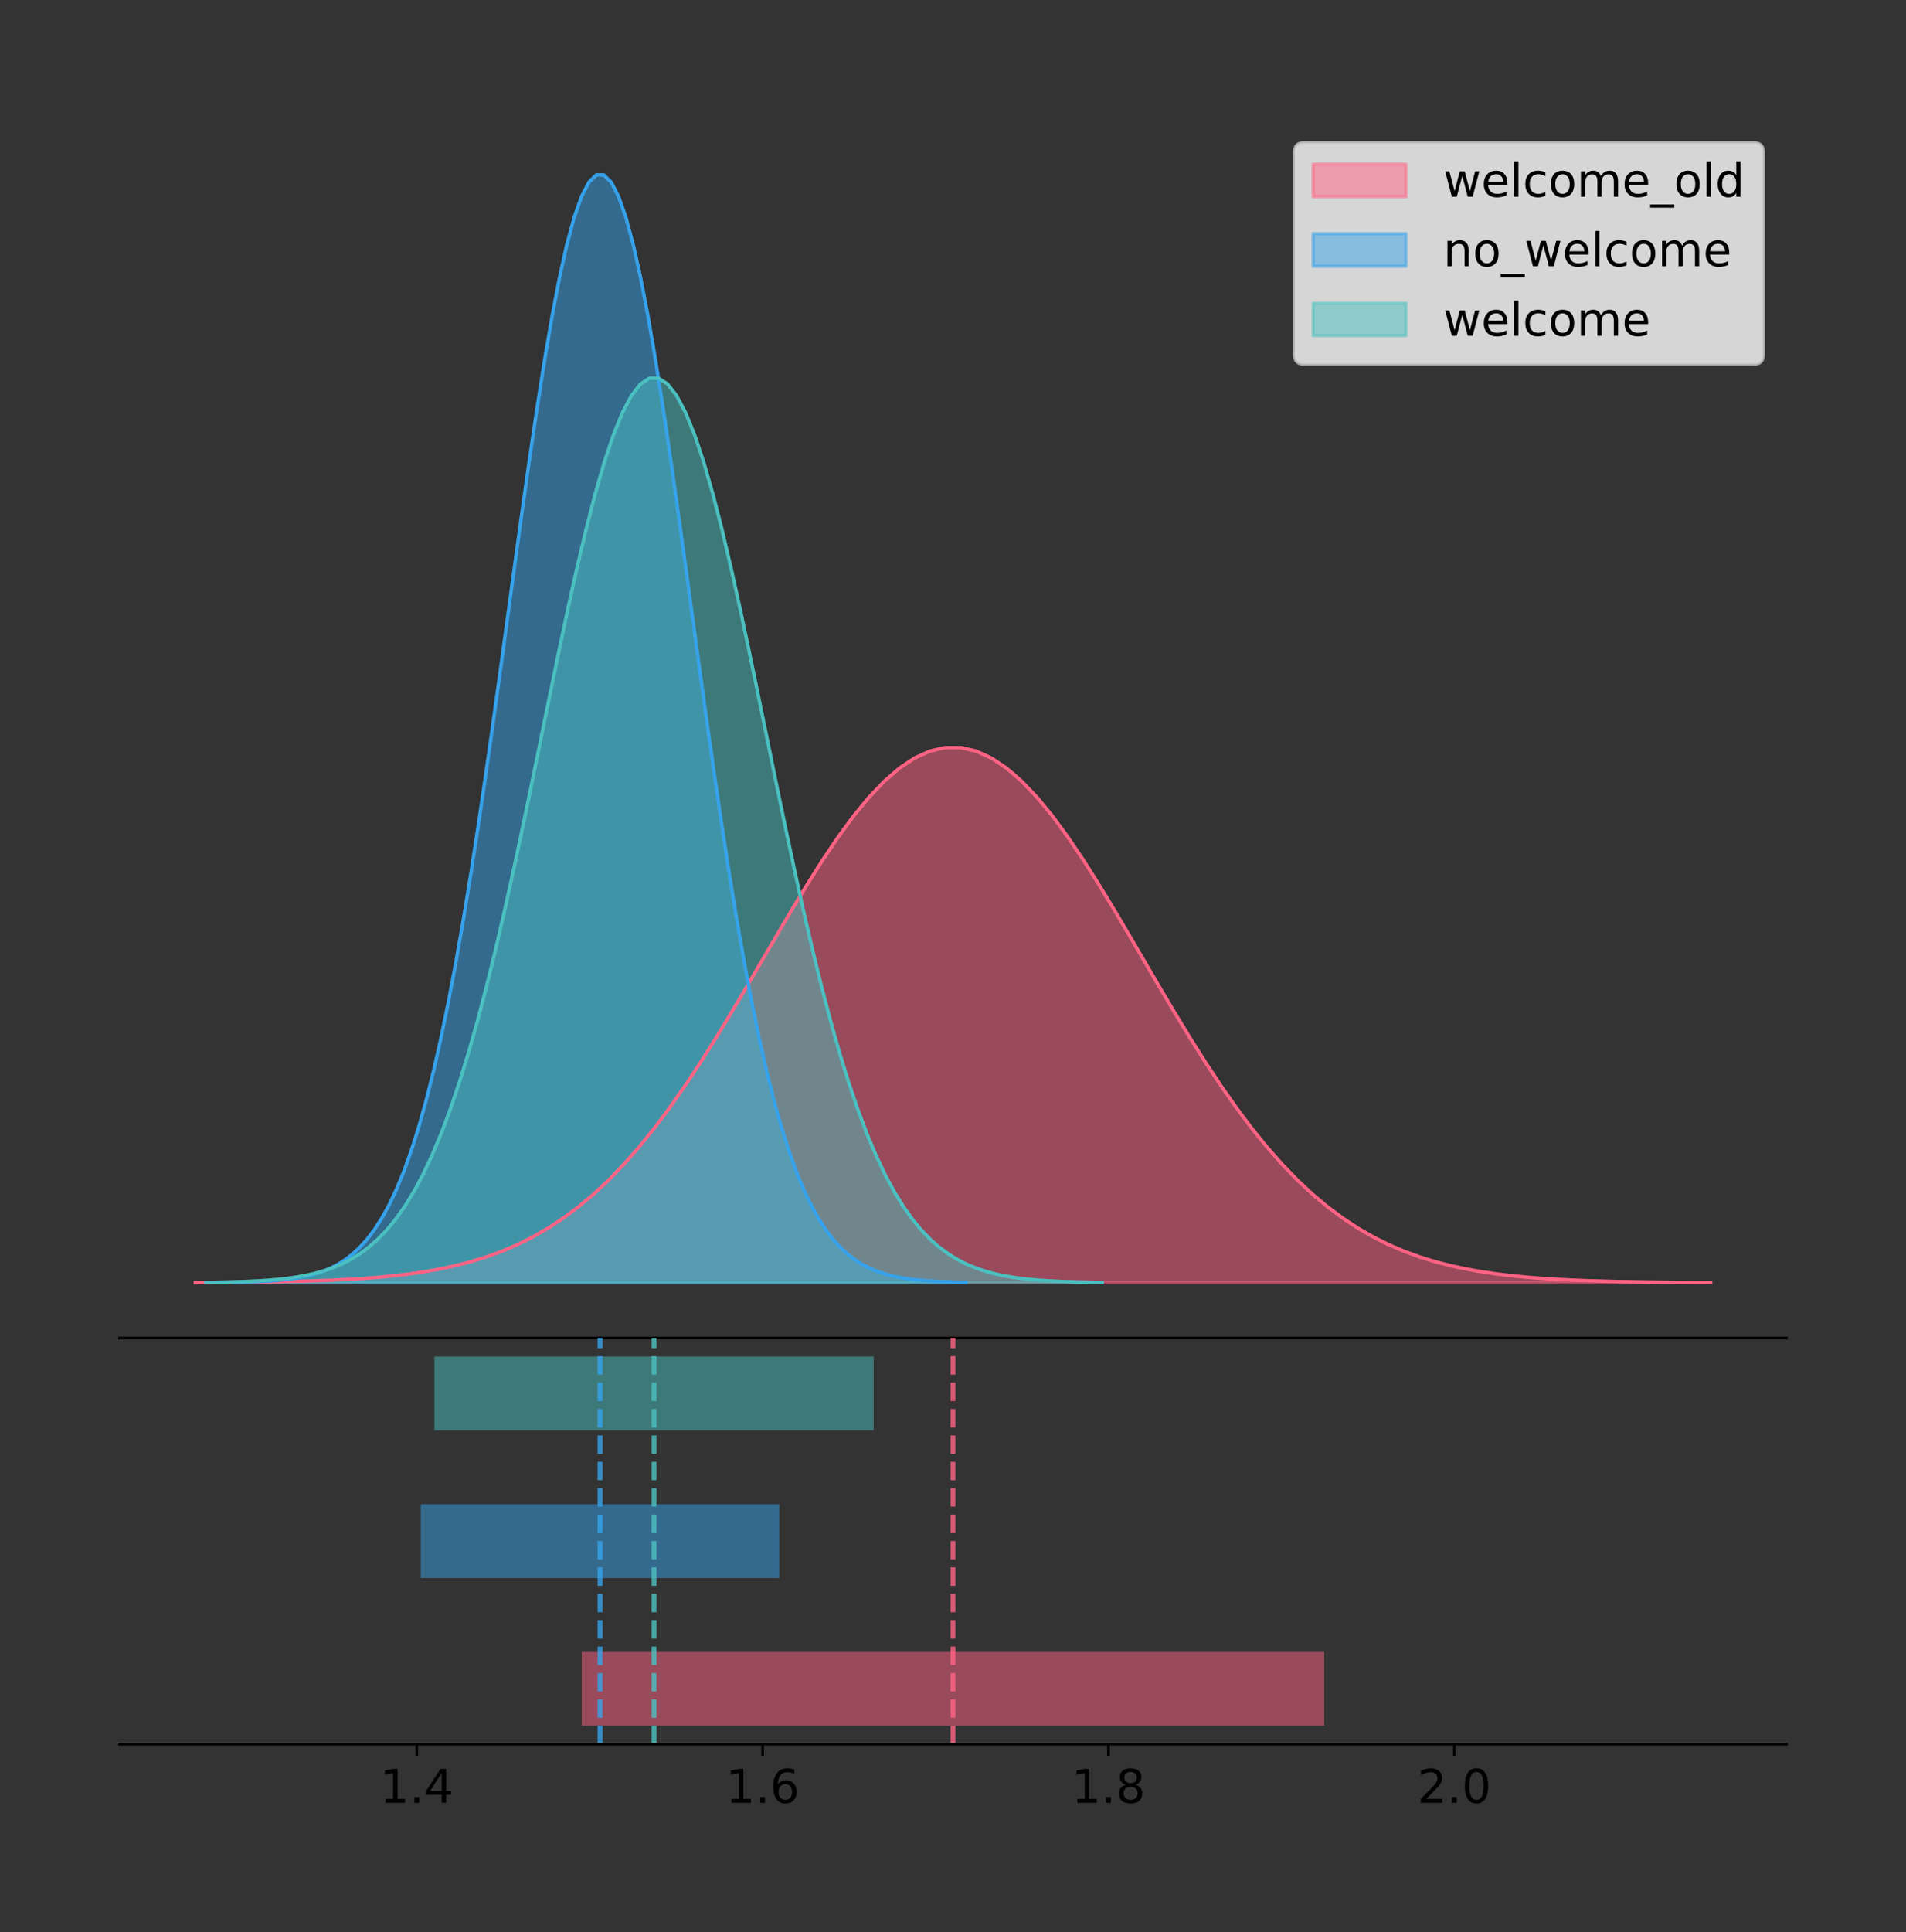 <?xml version="1.0" encoding="utf-8" standalone="no"?>
<!DOCTYPE svg PUBLIC "-//W3C//DTD SVG 1.1//EN"
  "http://www.w3.org/Graphics/SVG/1.1/DTD/svg11.dtd">
<!-- Created with matplotlib (https://matplotlib.org/) -->
<svg height="581.789pt" version="1.1" viewBox="0 0 574.2 581.789" width="574.2pt" xmlns="http://www.w3.org/2000/svg" xmlns:xlink="http://www.w3.org/1999/xlink">
 <rect x="0" y="0" width="574.2" height="581.789" fill="#333333" stroke="none"/>
 <defs>
  <style type="text/css">
*{stroke-linecap:butt;stroke-linejoin:round;}
  </style>
 </defs>
 <g id="figure_1">
  <g id="patch_1">
   <path d="M 0 581.789 
L 574.2 581.789 
L 574.2 0 
L 0 0 
z
" style="fill:none;"/>
  </g>
  <g id="axes_1">
   <g id="patch_2">
    <path d="M 36 402.93 
L 538.2 402.93 
L 538.2 36 
L 36 36 
z
" style="fill:none;"/>
   </g>
   <g id="PolyCollection_1">
    <defs>
     <path d="M 58.827 -195.538 
L 58.827 -195.592 
L 63.439 -195.613 
L 68.05 -195.64 
L 72.662 -195.677 
L 77.274 -195.725 
L 81.885 -195.789 
L 86.497 -195.873 
L 91.108 -195.981 
L 95.72 -196.121 
L 100.331 -196.3 
L 104.943 -196.527 
L 109.555 -196.814 
L 114.166 -197.173 
L 118.778 -197.62 
L 123.389 -198.172 
L 128.001 -198.848 
L 132.612 -199.671 
L 137.224 -200.664 
L 141.836 -201.856 
L 146.447 -203.273 
L 151.059 -204.947 
L 155.67 -206.909 
L 160.282 -209.19 
L 164.893 -211.822 
L 169.505 -214.836 
L 174.117 -218.258 
L 178.728 -222.113 
L 183.34 -226.419 
L 187.951 -231.19 
L 192.563 -236.43 
L 197.174 -242.135 
L 201.786 -248.29 
L 206.398 -254.869 
L 211.009 -261.835 
L 215.621 -269.136 
L 220.232 -276.71 
L 224.844 -284.481 
L 229.455 -292.361 
L 234.067 -300.253 
L 238.679 -308.051 
L 243.29 -315.643 
L 247.902 -322.913 
L 252.513 -329.744 
L 257.125 -336.021 
L 261.736 -341.635 
L 266.348 -346.483 
L 270.96 -350.478 
L 275.571 -353.543 
L 280.183 -355.62 
L 284.794 -356.669 
L 289.406 -356.669 
L 294.017 -355.62 
L 298.629 -353.543 
L 303.24 -350.478 
L 307.852 -346.483 
L 312.464 -341.635 
L 317.075 -336.021 
L 321.687 -329.744 
L 326.298 -322.913 
L 330.91 -315.643 
L 335.521 -308.051 
L 340.133 -300.253 
L 344.745 -292.361 
L 349.356 -284.481 
L 353.968 -276.71 
L 358.579 -269.136 
L 363.191 -261.835 
L 367.802 -254.869 
L 372.414 -248.29 
L 377.026 -242.135 
L 381.637 -236.43 
L 386.249 -231.19 
L 390.86 -226.419 
L 395.472 -222.113 
L 400.083 -218.258 
L 404.695 -214.836 
L 409.307 -211.822 
L 413.918 -209.19 
L 418.53 -206.909 
L 423.141 -204.947 
L 427.753 -203.273 
L 432.364 -201.856 
L 436.976 -200.664 
L 441.588 -199.671 
L 446.199 -198.848 
L 450.811 -198.172 
L 455.422 -197.62 
L 460.034 -197.173 
L 464.645 -196.814 
L 469.257 -196.527 
L 473.869 -196.3 
L 478.48 -196.121 
L 483.092 -195.981 
L 487.703 -195.873 
L 492.315 -195.789 
L 496.926 -195.725 
L 501.538 -195.677 
L 506.15 -195.64 
L 510.761 -195.613 
L 515.373 -195.592 
L 515.373 -195.538 
L 515.373 -195.538 
L 510.761 -195.538 
L 506.15 -195.538 
L 501.538 -195.538 
L 496.926 -195.538 
L 492.315 -195.538 
L 487.703 -195.538 
L 483.092 -195.538 
L 478.48 -195.538 
L 473.869 -195.538 
L 469.257 -195.538 
L 464.645 -195.538 
L 460.034 -195.538 
L 455.422 -195.538 
L 450.811 -195.538 
L 446.199 -195.538 
L 441.588 -195.538 
L 436.976 -195.538 
L 432.364 -195.538 
L 427.753 -195.538 
L 423.141 -195.538 
L 418.53 -195.538 
L 413.918 -195.538 
L 409.307 -195.538 
L 404.695 -195.538 
L 400.083 -195.538 
L 395.472 -195.538 
L 390.86 -195.538 
L 386.249 -195.538 
L 381.637 -195.538 
L 377.026 -195.538 
L 372.414 -195.538 
L 367.802 -195.538 
L 363.191 -195.538 
L 358.579 -195.538 
L 353.968 -195.538 
L 349.356 -195.538 
L 344.745 -195.538 
L 340.133 -195.538 
L 335.521 -195.538 
L 330.91 -195.538 
L 326.298 -195.538 
L 321.687 -195.538 
L 317.075 -195.538 
L 312.464 -195.538 
L 307.852 -195.538 
L 303.24 -195.538 
L 298.629 -195.538 
L 294.017 -195.538 
L 289.406 -195.538 
L 284.794 -195.538 
L 280.183 -195.538 
L 275.571 -195.538 
L 270.96 -195.538 
L 266.348 -195.538 
L 261.736 -195.538 
L 257.125 -195.538 
L 252.513 -195.538 
L 247.902 -195.538 
L 243.29 -195.538 
L 238.679 -195.538 
L 234.067 -195.538 
L 229.455 -195.538 
L 224.844 -195.538 
L 220.232 -195.538 
L 215.621 -195.538 
L 211.009 -195.538 
L 206.398 -195.538 
L 201.786 -195.538 
L 197.174 -195.538 
L 192.563 -195.538 
L 187.951 -195.538 
L 183.34 -195.538 
L 178.728 -195.538 
L 174.117 -195.538 
L 169.505 -195.538 
L 164.893 -195.538 
L 160.282 -195.538 
L 155.67 -195.538 
L 151.059 -195.538 
L 146.447 -195.538 
L 141.836 -195.538 
L 137.224 -195.538 
L 132.612 -195.538 
L 128.001 -195.538 
L 123.389 -195.538 
L 118.778 -195.538 
L 114.166 -195.538 
L 109.555 -195.538 
L 104.943 -195.538 
L 100.331 -195.538 
L 95.72 -195.538 
L 91.108 -195.538 
L 86.497 -195.538 
L 81.885 -195.538 
L 77.274 -195.538 
L 72.662 -195.538 
L 68.05 -195.538 
L 63.439 -195.538 
L 58.827 -195.538 
z
" id="m2472213f62" style="stroke:#ff6384;stroke-opacity:0.5;"/>
    </defs>
    <g clip-path="url(#p032015dca2)">
     <use style="fill:#ff6384;fill-opacity:0.5;stroke:#ff6384;stroke-opacity:0.5;" x="0" xlink:href="#m2472213f62" y="581.789"/>
    </g>
   </g>
   <g id="PolyCollection_2">
    <defs>
     <path d="M 70.506 -195.538 
L 70.506 -195.65 
L 72.734 -195.692 
L 74.961 -195.749 
L 77.189 -195.825 
L 79.416 -195.925 
L 81.644 -196.058 
L 83.872 -196.23 
L 86.099 -196.455 
L 88.327 -196.744 
L 90.554 -197.115 
L 92.782 -197.585 
L 95.01 -198.179 
L 97.237 -198.923 
L 99.465 -199.848 
L 101.692 -200.99 
L 103.92 -202.39 
L 106.148 -204.093 
L 108.375 -206.151 
L 110.603 -208.617 
L 112.83 -211.552 
L 115.058 -215.017 
L 117.286 -219.078 
L 119.513 -223.801 
L 121.741 -229.25 
L 123.968 -235.488 
L 126.196 -242.572 
L 128.424 -250.552 
L 130.651 -259.468 
L 132.879 -269.344 
L 135.106 -280.192 
L 137.334 -292.002 
L 139.562 -304.744 
L 141.789 -318.365 
L 144.017 -332.786 
L 146.244 -347.901 
L 148.472 -363.58 
L 150.7 -379.667 
L 152.927 -395.98 
L 155.155 -412.318 
L 157.382 -428.462 
L 159.61 -444.18 
L 161.838 -459.23 
L 164.065 -473.372 
L 166.293 -486.366 
L 168.52 -497.987 
L 170.748 -508.025 
L 172.976 -516.294 
L 175.203 -522.64 
L 177.431 -526.94 
L 179.659 -529.111 
L 181.886 -529.111 
L 184.114 -526.94 
L 186.341 -522.64 
L 188.569 -516.294 
L 190.797 -508.025 
L 193.024 -497.987 
L 195.252 -486.366 
L 197.479 -473.372 
L 199.707 -459.23 
L 201.935 -444.18 
L 204.162 -428.462 
L 206.39 -412.318 
L 208.617 -395.98 
L 210.845 -379.667 
L 213.073 -363.58 
L 215.3 -347.901 
L 217.528 -332.786 
L 219.755 -318.365 
L 221.983 -304.744 
L 224.211 -292.002 
L 226.438 -280.192 
L 228.666 -269.344 
L 230.893 -259.468 
L 233.121 -250.552 
L 235.349 -242.572 
L 237.576 -235.488 
L 239.804 -229.25 
L 242.031 -223.801 
L 244.259 -219.078 
L 246.487 -215.017 
L 248.714 -211.552 
L 250.942 -208.617 
L 253.169 -206.151 
L 255.397 -204.093 
L 257.625 -202.39 
L 259.852 -200.99 
L 262.08 -199.848 
L 264.307 -198.923 
L 266.535 -198.179 
L 268.763 -197.585 
L 270.99 -197.115 
L 273.218 -196.744 
L 275.445 -196.455 
L 277.673 -196.23 
L 279.901 -196.058 
L 282.128 -195.925 
L 284.356 -195.825 
L 286.583 -195.749 
L 288.811 -195.692 
L 291.039 -195.65 
L 291.039 -195.538 
L 291.039 -195.538 
L 288.811 -195.538 
L 286.583 -195.538 
L 284.356 -195.538 
L 282.128 -195.538 
L 279.901 -195.538 
L 277.673 -195.538 
L 275.445 -195.538 
L 273.218 -195.538 
L 270.99 -195.538 
L 268.763 -195.538 
L 266.535 -195.538 
L 264.307 -195.538 
L 262.08 -195.538 
L 259.852 -195.538 
L 257.625 -195.538 
L 255.397 -195.538 
L 253.169 -195.538 
L 250.942 -195.538 
L 248.714 -195.538 
L 246.487 -195.538 
L 244.259 -195.538 
L 242.031 -195.538 
L 239.804 -195.538 
L 237.576 -195.538 
L 235.349 -195.538 
L 233.121 -195.538 
L 230.893 -195.538 
L 228.666 -195.538 
L 226.438 -195.538 
L 224.211 -195.538 
L 221.983 -195.538 
L 219.755 -195.538 
L 217.528 -195.538 
L 215.3 -195.538 
L 213.073 -195.538 
L 210.845 -195.538 
L 208.617 -195.538 
L 206.39 -195.538 
L 204.162 -195.538 
L 201.935 -195.538 
L 199.707 -195.538 
L 197.479 -195.538 
L 195.252 -195.538 
L 193.024 -195.538 
L 190.797 -195.538 
L 188.569 -195.538 
L 186.341 -195.538 
L 184.114 -195.538 
L 181.886 -195.538 
L 179.659 -195.538 
L 177.431 -195.538 
L 175.203 -195.538 
L 172.976 -195.538 
L 170.748 -195.538 
L 168.52 -195.538 
L 166.293 -195.538 
L 164.065 -195.538 
L 161.838 -195.538 
L 159.61 -195.538 
L 157.382 -195.538 
L 155.155 -195.538 
L 152.927 -195.538 
L 150.7 -195.538 
L 148.472 -195.538 
L 146.244 -195.538 
L 144.017 -195.538 
L 141.789 -195.538 
L 139.562 -195.538 
L 137.334 -195.538 
L 135.106 -195.538 
L 132.879 -195.538 
L 130.651 -195.538 
L 128.424 -195.538 
L 126.196 -195.538 
L 123.968 -195.538 
L 121.741 -195.538 
L 119.513 -195.538 
L 117.286 -195.538 
L 115.058 -195.538 
L 112.83 -195.538 
L 110.603 -195.538 
L 108.375 -195.538 
L 106.148 -195.538 
L 103.92 -195.538 
L 101.692 -195.538 
L 99.465 -195.538 
L 97.237 -195.538 
L 95.01 -195.538 
L 92.782 -195.538 
L 90.554 -195.538 
L 88.327 -195.538 
L 86.099 -195.538 
L 83.872 -195.538 
L 81.644 -195.538 
L 79.416 -195.538 
L 77.189 -195.538 
L 74.961 -195.538 
L 72.734 -195.538 
L 70.506 -195.538 
z
" id="m944459c112" style="stroke:#36a2eb;stroke-opacity:0.5;"/>
    </defs>
    <g clip-path="url(#p032015dca2)">
     <use style="fill:#36a2eb;fill-opacity:0.5;stroke:#36a2eb;stroke-opacity:0.5;" x="0" xlink:href="#m944459c112" y="581.789"/>
    </g>
   </g>
   <g id="PolyCollection_3">
    <defs>
     <path d="M 61.978 -195.538 
L 61.978 -195.629 
L 64.706 -195.664 
L 67.435 -195.71 
L 70.163 -195.772 
L 72.891 -195.854 
L 75.619 -195.962 
L 78.348 -196.103 
L 81.076 -196.287 
L 83.804 -196.523 
L 86.532 -196.825 
L 89.261 -197.21 
L 91.989 -197.694 
L 94.717 -198.302 
L 97.445 -199.057 
L 100.174 -199.99 
L 102.902 -201.133 
L 105.63 -202.523 
L 108.358 -204.203 
L 111.087 -206.217 
L 113.815 -208.613 
L 116.543 -211.443 
L 119.271 -214.758 
L 122 -218.614 
L 124.728 -223.064 
L 127.456 -228.157 
L 130.184 -233.941 
L 132.913 -240.457 
L 135.641 -247.736 
L 138.369 -255.801 
L 141.097 -264.658 
L 143.826 -274.301 
L 146.554 -284.705 
L 149.282 -295.826 
L 152.01 -307.6 
L 154.738 -319.942 
L 157.467 -332.744 
L 160.195 -345.879 
L 162.923 -359.198 
L 165.651 -372.538 
L 168.38 -385.72 
L 171.108 -398.553 
L 173.836 -410.842 
L 176.564 -422.388 
L 179.293 -432.998 
L 182.021 -442.486 
L 184.749 -450.682 
L 187.477 -457.434 
L 190.206 -462.615 
L 192.934 -466.126 
L 195.662 -467.899 
L 198.39 -467.899 
L 201.119 -466.126 
L 203.847 -462.615 
L 206.575 -457.434 
L 209.303 -450.682 
L 212.032 -442.486 
L 214.76 -432.998 
L 217.488 -422.388 
L 220.216 -410.842 
L 222.945 -398.553 
L 225.673 -385.72 
L 228.401 -372.538 
L 231.129 -359.198 
L 233.857 -345.879 
L 236.586 -332.744 
L 239.314 -319.942 
L 242.042 -307.6 
L 244.77 -295.826 
L 247.499 -284.705 
L 250.227 -274.301 
L 252.955 -264.658 
L 255.683 -255.801 
L 258.412 -247.736 
L 261.14 -240.457 
L 263.868 -233.941 
L 266.596 -228.157 
L 269.325 -223.064 
L 272.053 -218.614 
L 274.781 -214.758 
L 277.509 -211.443 
L 280.238 -208.613 
L 282.966 -206.217 
L 285.694 -204.203 
L 288.422 -202.523 
L 291.151 -201.133 
L 293.879 -199.99 
L 296.607 -199.057 
L 299.335 -198.302 
L 302.064 -197.694 
L 304.792 -197.21 
L 307.52 -196.825 
L 310.248 -196.523 
L 312.976 -196.287 
L 315.705 -196.103 
L 318.433 -195.962 
L 321.161 -195.854 
L 323.889 -195.772 
L 326.618 -195.71 
L 329.346 -195.664 
L 332.074 -195.629 
L 332.074 -195.538 
L 332.074 -195.538 
L 329.346 -195.538 
L 326.618 -195.538 
L 323.889 -195.538 
L 321.161 -195.538 
L 318.433 -195.538 
L 315.705 -195.538 
L 312.976 -195.538 
L 310.248 -195.538 
L 307.52 -195.538 
L 304.792 -195.538 
L 302.064 -195.538 
L 299.335 -195.538 
L 296.607 -195.538 
L 293.879 -195.538 
L 291.151 -195.538 
L 288.422 -195.538 
L 285.694 -195.538 
L 282.966 -195.538 
L 280.238 -195.538 
L 277.509 -195.538 
L 274.781 -195.538 
L 272.053 -195.538 
L 269.325 -195.538 
L 266.596 -195.538 
L 263.868 -195.538 
L 261.14 -195.538 
L 258.412 -195.538 
L 255.683 -195.538 
L 252.955 -195.538 
L 250.227 -195.538 
L 247.499 -195.538 
L 244.77 -195.538 
L 242.042 -195.538 
L 239.314 -195.538 
L 236.586 -195.538 
L 233.857 -195.538 
L 231.129 -195.538 
L 228.401 -195.538 
L 225.673 -195.538 
L 222.945 -195.538 
L 220.216 -195.538 
L 217.488 -195.538 
L 214.76 -195.538 
L 212.032 -195.538 
L 209.303 -195.538 
L 206.575 -195.538 
L 203.847 -195.538 
L 201.119 -195.538 
L 198.39 -195.538 
L 195.662 -195.538 
L 192.934 -195.538 
L 190.206 -195.538 
L 187.477 -195.538 
L 184.749 -195.538 
L 182.021 -195.538 
L 179.293 -195.538 
L 176.564 -195.538 
L 173.836 -195.538 
L 171.108 -195.538 
L 168.38 -195.538 
L 165.651 -195.538 
L 162.923 -195.538 
L 160.195 -195.538 
L 157.467 -195.538 
L 154.738 -195.538 
L 152.01 -195.538 
L 149.282 -195.538 
L 146.554 -195.538 
L 143.826 -195.538 
L 141.097 -195.538 
L 138.369 -195.538 
L 135.641 -195.538 
L 132.913 -195.538 
L 130.184 -195.538 
L 127.456 -195.538 
L 124.728 -195.538 
L 122 -195.538 
L 119.271 -195.538 
L 116.543 -195.538 
L 113.815 -195.538 
L 111.087 -195.538 
L 108.358 -195.538 
L 105.63 -195.538 
L 102.902 -195.538 
L 100.174 -195.538 
L 97.445 -195.538 
L 94.717 -195.538 
L 91.989 -195.538 
L 89.261 -195.538 
L 86.532 -195.538 
L 83.804 -195.538 
L 81.076 -195.538 
L 78.348 -195.538 
L 75.619 -195.538 
L 72.891 -195.538 
L 70.163 -195.538 
L 67.435 -195.538 
L 64.706 -195.538 
L 61.978 -195.538 
z
" id="mca0d0990c8" style="stroke:#4bc0c0;stroke-opacity:0.5;"/>
    </defs>
    <g clip-path="url(#p032015dca2)">
     <use style="fill:#4bc0c0;fill-opacity:0.5;stroke:#4bc0c0;stroke-opacity:0.5;" x="0" xlink:href="#mca0d0990c8" y="581.789"/>
    </g>
   </g>
   <g id="line2d_1">
    <path clip-path="url(#p032015dca2)" d="M 58.827 386.197 
L 63.439 386.177 
L 68.05 386.149 
L 72.662 386.113 
L 77.274 386.064 
L 81.885 386 
L 86.497 385.917 
L 91.108 385.808 
L 95.72 385.669 
L 100.331 385.49 
L 104.943 385.262 
L 109.555 384.976 
L 114.166 384.616 
L 118.778 384.169 
L 123.389 383.618 
L 128.001 382.942 
L 132.612 382.119 
L 137.224 381.125 
L 141.836 379.934 
L 146.447 378.516 
L 151.059 376.842 
L 155.67 374.88 
L 160.282 372.599 
L 164.893 369.967 
L 169.505 366.954 
L 174.117 363.532 
L 178.728 359.677 
L 183.34 355.37 
L 187.951 350.6 
L 192.563 345.36 
L 197.174 339.655 
L 201.786 333.5 
L 206.398 326.92 
L 211.009 319.954 
L 215.621 312.653 
L 220.232 305.079 
L 224.844 297.309 
L 229.455 289.429 
L 234.067 281.537 
L 238.679 273.738 
L 243.29 266.146 
L 247.902 258.876 
L 252.513 252.045 
L 257.125 245.768 
L 261.736 240.155 
L 266.348 235.306 
L 270.96 231.311 
L 275.571 228.246 
L 280.183 226.169 
L 284.794 225.12 
L 289.406 225.12 
L 294.017 226.169 
L 298.629 228.246 
L 303.24 231.311 
L 307.852 235.306 
L 312.464 240.155 
L 317.075 245.768 
L 321.687 252.045 
L 326.298 258.876 
L 330.91 266.146 
L 335.521 273.738 
L 340.133 281.537 
L 344.745 289.429 
L 349.356 297.309 
L 353.968 305.079 
L 358.579 312.653 
L 363.191 319.954 
L 367.802 326.92 
L 372.414 333.5 
L 377.026 339.655 
L 381.637 345.36 
L 386.249 350.6 
L 390.86 355.37 
L 395.472 359.677 
L 400.083 363.532 
L 404.695 366.954 
L 409.307 369.967 
L 413.918 372.599 
L 418.53 374.88 
L 423.141 376.842 
L 427.753 378.516 
L 432.364 379.934 
L 436.976 381.125 
L 441.588 382.119 
L 446.199 382.942 
L 450.811 383.618 
L 455.422 384.169 
L 460.034 384.616 
L 464.645 384.976 
L 469.257 385.262 
L 473.869 385.49 
L 478.48 385.669 
L 483.092 385.808 
L 487.703 385.917 
L 492.315 386 
L 496.926 386.064 
L 501.538 386.113 
L 506.15 386.149 
L 510.761 386.177 
L 515.373 386.197 
" style="fill:none;stroke:#ff6384;stroke-linecap:square;"/>
   </g>
   <g id="line2d_2">
    <path clip-path="url(#p032015dca2)" d="M 70.506 386.139 
L 72.734 386.097 
L 74.961 386.04 
L 77.189 385.965 
L 79.416 385.864 
L 81.644 385.732 
L 83.872 385.559 
L 86.099 385.334 
L 88.327 385.045 
L 90.554 384.675 
L 92.782 384.204 
L 95.01 383.61 
L 97.237 382.867 
L 99.465 381.941 
L 101.692 380.799 
L 103.92 379.399 
L 106.148 377.696 
L 108.375 375.639 
L 110.603 373.172 
L 112.83 370.238 
L 115.058 366.772 
L 117.286 362.711 
L 119.513 357.989 
L 121.741 352.539 
L 123.968 346.301 
L 126.196 339.217 
L 128.424 331.237 
L 130.651 322.322 
L 132.879 312.445 
L 135.106 301.597 
L 137.334 289.787 
L 139.562 277.045 
L 141.789 263.424 
L 144.017 249.004 
L 146.244 233.888 
L 148.472 218.209 
L 150.7 202.123 
L 152.927 185.809 
L 155.155 169.471 
L 157.382 153.327 
L 159.61 137.61 
L 161.838 122.559 
L 164.065 108.418 
L 166.293 95.423 
L 168.52 83.803 
L 170.748 73.765 
L 172.976 65.495 
L 175.203 59.15 
L 177.431 54.85 
L 179.659 52.679 
L 181.886 52.679 
L 184.114 54.85 
L 186.341 59.15 
L 188.569 65.495 
L 190.797 73.765 
L 193.024 83.803 
L 195.252 95.423 
L 197.479 108.418 
L 199.707 122.559 
L 201.935 137.61 
L 204.162 153.327 
L 206.39 169.471 
L 208.617 185.809 
L 210.845 202.123 
L 213.073 218.209 
L 215.3 233.888 
L 217.528 249.004 
L 219.755 263.424 
L 221.983 277.045 
L 224.211 289.787 
L 226.438 301.597 
L 228.666 312.445 
L 230.893 322.322 
L 233.121 331.237 
L 235.349 339.217 
L 237.576 346.301 
L 239.804 352.539 
L 242.031 357.989 
L 244.259 362.711 
L 246.487 366.772 
L 248.714 370.238 
L 250.942 373.172 
L 253.169 375.639 
L 255.397 377.696 
L 257.625 379.399 
L 259.852 380.799 
L 262.08 381.941 
L 264.307 382.867 
L 266.535 383.61 
L 268.763 384.204 
L 270.99 384.675 
L 273.218 385.045 
L 275.445 385.334 
L 277.673 385.559 
L 279.901 385.732 
L 282.128 385.864 
L 284.356 385.965 
L 286.583 386.04 
L 288.811 386.097 
L 291.039 386.139 
" style="fill:none;stroke:#36a2eb;stroke-linecap:square;"/>
   </g>
   <g id="line2d_3">
    <path clip-path="url(#p032015dca2)" d="M 61.978 386.16 
L 64.706 386.125 
L 67.435 386.079 
L 70.163 386.017 
L 72.891 385.935 
L 75.619 385.827 
L 78.348 385.686 
L 81.076 385.503 
L 83.804 385.266 
L 86.532 384.964 
L 89.261 384.58 
L 91.989 384.095 
L 94.717 383.488 
L 97.445 382.732 
L 100.174 381.8 
L 102.902 380.657 
L 105.63 379.266 
L 108.358 377.586 
L 111.087 375.572 
L 113.815 373.176 
L 116.543 370.347 
L 119.271 367.031 
L 122 363.175 
L 124.728 358.726 
L 127.456 353.632 
L 130.184 347.848 
L 132.913 341.332 
L 135.641 334.053 
L 138.369 325.989 
L 141.097 317.132 
L 143.826 307.489 
L 146.554 297.085 
L 149.282 285.963 
L 152.01 274.189 
L 154.738 261.847 
L 157.467 249.045 
L 160.195 235.911 
L 162.923 222.591 
L 165.651 209.251 
L 168.38 196.069 
L 171.108 183.236 
L 173.836 170.948 
L 176.564 159.401 
L 179.293 148.791 
L 182.021 139.303 
L 184.749 131.107 
L 187.477 124.355 
L 190.206 119.174 
L 192.934 115.663 
L 195.662 113.89 
L 198.39 113.89 
L 201.119 115.663 
L 203.847 119.174 
L 206.575 124.355 
L 209.303 131.107 
L 212.032 139.303 
L 214.76 148.791 
L 217.488 159.401 
L 220.216 170.948 
L 222.945 183.236 
L 225.673 196.069 
L 228.401 209.251 
L 231.129 222.591 
L 233.857 235.911 
L 236.586 249.045 
L 239.314 261.847 
L 242.042 274.189 
L 244.77 285.963 
L 247.499 297.085 
L 250.227 307.489 
L 252.955 317.132 
L 255.683 325.989 
L 258.412 334.053 
L 261.14 341.332 
L 263.868 347.848 
L 266.596 353.632 
L 269.325 358.726 
L 272.053 363.175 
L 274.781 367.031 
L 277.509 370.347 
L 280.238 373.176 
L 282.966 375.572 
L 285.694 377.586 
L 288.422 379.266 
L 291.151 380.657 
L 293.879 381.8 
L 296.607 382.732 
L 299.335 383.488 
L 302.064 384.095 
L 304.792 384.58 
L 307.52 384.964 
L 310.248 385.266 
L 312.976 385.503 
L 315.705 385.686 
L 318.433 385.827 
L 321.161 385.935 
L 323.889 386.017 
L 326.618 386.079 
L 329.346 386.125 
L 332.074 386.16 
" style="fill:none;stroke:#4bc0c0;stroke-linecap:square;"/>
   </g>
   <g id="patch_3">
    <path d="M 36 402.93 
L 538.2 402.93 
" style="fill:none;stroke:#000000;stroke-linecap:square;stroke-linejoin:miter;stroke-width:0.8;"/>
   </g>
   <g id="legend_1">
    <g id="patch_4">
     <path d="M 392.788 109.627 
L 528.4 109.627 
Q 531.2 109.627 531.2 106.827 
L 531.2 45.8 
Q 531.2 43 528.4 43 
L 392.788 43 
Q 389.988 43 389.988 45.8 
L 389.988 106.827 
Q 389.988 109.627 392.788 109.627 
z
" style="fill:#ffffff;opacity:0.8;stroke:#cccccc;stroke-linejoin:miter;"/>
    </g>
    <g id="patch_5">
     <path d="M 395.588 59.238 
L 423.588 59.238 
L 423.588 49.438 
L 395.588 49.438 
z
" style="fill:#ff6384;opacity:0.5;stroke:#ff6384;stroke-linejoin:miter;"/>
    </g>
    <g id="text_1">
     <!-- welcome_old -->
     <defs>
      <path d="M 4.203 54.688 
L 13.188 54.688 
L 24.422 12.016 
L 35.594 54.688 
L 46.188 54.688 
L 57.422 12.016 
L 68.609 54.688 
L 77.594 54.688 
L 63.281 0 
L 52.688 0 
L 40.922 44.828 
L 29.109 0 
L 18.5 0 
z
" id="DejaVuSans-119"/>
      <path d="M 56.203 29.594 
L 56.203 25.203 
L 14.891 25.203 
Q 15.484 15.922 20.484 11.062 
Q 25.484 6.203 34.422 6.203 
Q 39.594 6.203 44.453 7.469 
Q 49.312 8.734 54.109 11.281 
L 54.109 2.781 
Q 49.266 0.734 44.188 -0.344 
Q 39.109 -1.422 33.891 -1.422 
Q 20.797 -1.422 13.156 6.188 
Q 5.516 13.812 5.516 26.812 
Q 5.516 40.234 12.766 48.109 
Q 20.016 56 32.328 56 
Q 43.359 56 49.781 48.891 
Q 56.203 41.797 56.203 29.594 
z
M 47.219 32.234 
Q 47.125 39.594 43.094 43.984 
Q 39.062 48.391 32.422 48.391 
Q 24.906 48.391 20.391 44.141 
Q 15.875 39.891 15.188 32.172 
z
" id="DejaVuSans-101"/>
      <path d="M 9.422 75.984 
L 18.406 75.984 
L 18.406 0 
L 9.422 0 
z
" id="DejaVuSans-108"/>
      <path d="M 48.781 52.594 
L 48.781 44.188 
Q 44.969 46.297 41.141 47.344 
Q 37.312 48.391 33.406 48.391 
Q 24.656 48.391 19.812 42.844 
Q 14.984 37.312 14.984 27.297 
Q 14.984 17.281 19.812 11.734 
Q 24.656 6.203 33.406 6.203 
Q 37.312 6.203 41.141 7.25 
Q 44.969 8.297 48.781 10.406 
L 48.781 2.094 
Q 45.016 0.344 40.984 -0.531 
Q 36.969 -1.422 32.422 -1.422 
Q 20.062 -1.422 12.781 6.344 
Q 5.516 14.109 5.516 27.297 
Q 5.516 40.672 12.859 48.328 
Q 20.219 56 33.016 56 
Q 37.156 56 41.109 55.141 
Q 45.062 54.297 48.781 52.594 
z
" id="DejaVuSans-99"/>
      <path d="M 30.609 48.391 
Q 23.391 48.391 19.188 42.75 
Q 14.984 37.109 14.984 27.297 
Q 14.984 17.484 19.156 11.844 
Q 23.344 6.203 30.609 6.203 
Q 37.797 6.203 41.984 11.859 
Q 46.188 17.531 46.188 27.297 
Q 46.188 37.016 41.984 42.703 
Q 37.797 48.391 30.609 48.391 
z
M 30.609 56 
Q 42.328 56 49.016 48.375 
Q 55.719 40.766 55.719 27.297 
Q 55.719 13.875 49.016 6.219 
Q 42.328 -1.422 30.609 -1.422 
Q 18.844 -1.422 12.172 6.219 
Q 5.516 13.875 5.516 27.297 
Q 5.516 40.766 12.172 48.375 
Q 18.844 56 30.609 56 
z
" id="DejaVuSans-111"/>
      <path d="M 52 44.188 
Q 55.375 50.25 60.062 53.125 
Q 64.75 56 71.094 56 
Q 79.641 56 84.281 50.016 
Q 88.922 44.047 88.922 33.016 
L 88.922 0 
L 79.891 0 
L 79.891 32.719 
Q 79.891 40.578 77.094 44.375 
Q 74.312 48.188 68.609 48.188 
Q 61.625 48.188 57.562 43.547 
Q 53.516 38.922 53.516 30.906 
L 53.516 0 
L 44.484 0 
L 44.484 32.719 
Q 44.484 40.625 41.703 44.406 
Q 38.922 48.188 33.109 48.188 
Q 26.219 48.188 22.156 43.531 
Q 18.109 38.875 18.109 30.906 
L 18.109 0 
L 9.078 0 
L 9.078 54.688 
L 18.109 54.688 
L 18.109 46.188 
Q 21.188 51.219 25.484 53.609 
Q 29.781 56 35.688 56 
Q 41.656 56 45.828 52.969 
Q 50 49.953 52 44.188 
z
" id="DejaVuSans-109"/>
      <path d="M 50.984 -16.609 
L 50.984 -23.578 
L -0.984 -23.578 
L -0.984 -16.609 
z
" id="DejaVuSans-95"/>
      <path d="M 45.406 46.391 
L 45.406 75.984 
L 54.391 75.984 
L 54.391 0 
L 45.406 0 
L 45.406 8.203 
Q 42.578 3.328 38.25 0.953 
Q 33.938 -1.422 27.875 -1.422 
Q 17.969 -1.422 11.734 6.484 
Q 5.516 14.406 5.516 27.297 
Q 5.516 40.188 11.734 48.094 
Q 17.969 56 27.875 56 
Q 33.938 56 38.25 53.625 
Q 42.578 51.266 45.406 46.391 
z
M 14.797 27.297 
Q 14.797 17.391 18.875 11.75 
Q 22.953 6.109 30.078 6.109 
Q 37.203 6.109 41.297 11.75 
Q 45.406 17.391 45.406 27.297 
Q 45.406 37.203 41.297 42.844 
Q 37.203 48.484 30.078 48.484 
Q 22.953 48.484 18.875 42.844 
Q 14.797 37.203 14.797 27.297 
z
" id="DejaVuSans-100"/>
     </defs>
     <g transform="translate(434.788 59.238)scale(0.14 -0.14)">
      <use xlink:href="#DejaVuSans-119"/>
      <use x="81.787" xlink:href="#DejaVuSans-101"/>
      <use x="143.311" xlink:href="#DejaVuSans-108"/>
      <use x="171.094" xlink:href="#DejaVuSans-99"/>
      <use x="226.074" xlink:href="#DejaVuSans-111"/>
      <use x="287.256" xlink:href="#DejaVuSans-109"/>
      <use x="384.668" xlink:href="#DejaVuSans-101"/>
      <use x="446.191" xlink:href="#DejaVuSans-95"/>
      <use x="496.191" xlink:href="#DejaVuSans-111"/>
      <use x="557.373" xlink:href="#DejaVuSans-108"/>
      <use x="585.156" xlink:href="#DejaVuSans-100"/>
     </g>
    </g>
    <g id="patch_6">
     <path d="M 395.588 80.177 
L 423.588 80.177 
L 423.588 70.377 
L 395.588 70.377 
z
" style="fill:#36a2eb;opacity:0.5;stroke:#36a2eb;stroke-linejoin:miter;"/>
    </g>
    <g id="text_2">
     <!-- no_welcome -->
     <defs>
      <path d="M 54.891 33.016 
L 54.891 0 
L 45.906 0 
L 45.906 32.719 
Q 45.906 40.484 42.875 44.328 
Q 39.844 48.188 33.797 48.188 
Q 26.516 48.188 22.312 43.547 
Q 18.109 38.922 18.109 30.906 
L 18.109 0 
L 9.078 0 
L 9.078 54.688 
L 18.109 54.688 
L 18.109 46.188 
Q 21.344 51.125 25.703 53.562 
Q 30.078 56 35.797 56 
Q 45.219 56 50.047 50.172 
Q 54.891 44.344 54.891 33.016 
z
" id="DejaVuSans-110"/>
     </defs>
     <g transform="translate(434.788 80.177)scale(0.14 -0.14)">
      <use xlink:href="#DejaVuSans-110"/>
      <use x="63.379" xlink:href="#DejaVuSans-111"/>
      <use x="124.561" xlink:href="#DejaVuSans-95"/>
      <use x="174.561" xlink:href="#DejaVuSans-119"/>
      <use x="256.348" xlink:href="#DejaVuSans-101"/>
      <use x="317.871" xlink:href="#DejaVuSans-108"/>
      <use x="345.654" xlink:href="#DejaVuSans-99"/>
      <use x="400.635" xlink:href="#DejaVuSans-111"/>
      <use x="461.816" xlink:href="#DejaVuSans-109"/>
      <use x="559.229" xlink:href="#DejaVuSans-101"/>
     </g>
    </g>
    <g id="patch_7">
     <path d="M 395.588 101.115 
L 423.588 101.115 
L 423.588 91.315 
L 395.588 91.315 
z
" style="fill:#4bc0c0;opacity:0.5;stroke:#4bc0c0;stroke-linejoin:miter;"/>
    </g>
    <g id="text_3">
     <!-- welcome -->
     <g transform="translate(434.788 101.115)scale(0.14 -0.14)">
      <use xlink:href="#DejaVuSans-119"/>
      <use x="81.787" xlink:href="#DejaVuSans-101"/>
      <use x="143.311" xlink:href="#DejaVuSans-108"/>
      <use x="171.094" xlink:href="#DejaVuSans-99"/>
      <use x="226.074" xlink:href="#DejaVuSans-111"/>
      <use x="287.256" xlink:href="#DejaVuSans-109"/>
      <use x="384.668" xlink:href="#DejaVuSans-101"/>
     </g>
    </g>
   </g>
  </g>
  <g id="axes_2">
   <g id="patch_8">
    <path d="M 36 525.24 
L 538.2 525.24 
L 538.2 402.93 
L 36 402.93 
z
" style="fill:none;"/>
   </g>
   <g id="patch_9">
    <path clip-path="url(#p301e2c0202)" d="M 175.246 519.68 
L 398.954 519.68 
L 398.954 497.442 
L 175.246 497.442 
z
" style="fill:#ff6384;opacity:0.5;"/>
   </g>
   <g id="patch_10">
    <path clip-path="url(#p301e2c0202)" d="M 126.742 475.204 
L 234.803 475.204 
L 234.803 452.966 
L 126.742 452.966 
z
" style="fill:#36a2eb;opacity:0.5;"/>
   </g>
   <g id="patch_11">
    <path clip-path="url(#p301e2c0202)" d="M 130.853 430.728 
L 263.2 430.728 
L 263.2 408.49 
L 130.853 408.49 
z
" style="fill:#4bc0c0;opacity:0.5;"/>
   </g>
   <g id="matplotlib.axis_1">
    <g id="xtick_1">
     <g id="line2d_4">
      <defs>
       <path d="M 0 0 
L 0 3.5 
" id="m980ca616f3" style="stroke:#000000;stroke-width:0.8;"/>
      </defs>
      <g>
       <use style="stroke:#000000;stroke-width:0.8;" x="125.551" xlink:href="#m980ca616f3" y="525.24"/>
      </g>
     </g>
     <g id="text_4">
      <!-- 1.4 -->
      <defs>
       <path d="M 12.406 8.297 
L 28.516 8.297 
L 28.516 63.922 
L 10.984 60.406 
L 10.984 69.391 
L 28.422 72.906 
L 38.281 72.906 
L 38.281 8.297 
L 54.391 8.297 
L 54.391 0 
L 12.406 0 
z
" id="DejaVuSans-49"/>
       <path d="M 10.688 12.406 
L 21 12.406 
L 21 0 
L 10.688 0 
z
" id="DejaVuSans-46"/>
       <path d="M 37.797 64.312 
L 12.891 25.391 
L 37.797 25.391 
z
M 35.203 72.906 
L 47.609 72.906 
L 47.609 25.391 
L 58.016 25.391 
L 58.016 17.188 
L 47.609 17.188 
L 47.609 0 
L 37.797 0 
L 37.797 17.188 
L 4.891 17.188 
L 4.891 26.703 
z
" id="DejaVuSans-52"/>
      </defs>
      <g transform="translate(114.418 542.878)scale(0.14 -0.14)">
       <use xlink:href="#DejaVuSans-49"/>
       <use x="63.623" xlink:href="#DejaVuSans-46"/>
       <use x="95.41" xlink:href="#DejaVuSans-52"/>
      </g>
     </g>
    </g>
    <g id="xtick_2">
     <g id="line2d_5">
      <g>
       <use style="stroke:#000000;stroke-width:0.8;" x="229.742" xlink:href="#m980ca616f3" y="525.24"/>
      </g>
     </g>
     <g id="text_5">
      <!-- 1.6 -->
      <defs>
       <path d="M 33.016 40.375 
Q 26.375 40.375 22.484 35.828 
Q 18.609 31.297 18.609 23.391 
Q 18.609 15.531 22.484 10.953 
Q 26.375 6.391 33.016 6.391 
Q 39.656 6.391 43.531 10.953 
Q 47.406 15.531 47.406 23.391 
Q 47.406 31.297 43.531 35.828 
Q 39.656 40.375 33.016 40.375 
z
M 52.594 71.297 
L 52.594 62.312 
Q 48.875 64.062 45.094 64.984 
Q 41.312 65.922 37.594 65.922 
Q 27.828 65.922 22.672 59.328 
Q 17.531 52.734 16.797 39.406 
Q 19.672 43.656 24.016 45.922 
Q 28.375 48.188 33.594 48.188 
Q 44.578 48.188 50.953 41.516 
Q 57.328 34.859 57.328 23.391 
Q 57.328 12.156 50.688 5.359 
Q 44.047 -1.422 33.016 -1.422 
Q 20.359 -1.422 13.672 8.266 
Q 6.984 17.969 6.984 36.375 
Q 6.984 53.656 15.188 63.938 
Q 23.391 74.219 37.203 74.219 
Q 40.922 74.219 44.703 73.484 
Q 48.484 72.75 52.594 71.297 
z
" id="DejaVuSans-54"/>
      </defs>
      <g transform="translate(218.61 542.878)scale(0.14 -0.14)">
       <use xlink:href="#DejaVuSans-49"/>
       <use x="63.623" xlink:href="#DejaVuSans-46"/>
       <use x="95.41" xlink:href="#DejaVuSans-54"/>
      </g>
     </g>
    </g>
    <g id="xtick_3">
     <g id="line2d_6">
      <g>
       <use style="stroke:#000000;stroke-width:0.8;" x="333.934" xlink:href="#m980ca616f3" y="525.24"/>
      </g>
     </g>
     <g id="text_6">
      <!-- 1.8 -->
      <defs>
       <path d="M 31.781 34.625 
Q 24.75 34.625 20.719 30.859 
Q 16.703 27.094 16.703 20.516 
Q 16.703 13.922 20.719 10.156 
Q 24.75 6.391 31.781 6.391 
Q 38.812 6.391 42.859 10.172 
Q 46.922 13.969 46.922 20.516 
Q 46.922 27.094 42.891 30.859 
Q 38.875 34.625 31.781 34.625 
z
M 21.922 38.812 
Q 15.578 40.375 12.031 44.719 
Q 8.5 49.078 8.5 55.328 
Q 8.5 64.062 14.719 69.141 
Q 20.953 74.219 31.781 74.219 
Q 42.672 74.219 48.875 69.141 
Q 55.078 64.062 55.078 55.328 
Q 55.078 49.078 51.531 44.719 
Q 48 40.375 41.703 38.812 
Q 48.828 37.156 52.797 32.312 
Q 56.781 27.484 56.781 20.516 
Q 56.781 9.906 50.312 4.234 
Q 43.844 -1.422 31.781 -1.422 
Q 19.734 -1.422 13.25 4.234 
Q 6.781 9.906 6.781 20.516 
Q 6.781 27.484 10.781 32.312 
Q 14.797 37.156 21.922 38.812 
z
M 18.312 54.391 
Q 18.312 48.734 21.844 45.562 
Q 25.391 42.391 31.781 42.391 
Q 38.141 42.391 41.719 45.562 
Q 45.312 48.734 45.312 54.391 
Q 45.312 60.062 41.719 63.234 
Q 38.141 66.406 31.781 66.406 
Q 25.391 66.406 21.844 63.234 
Q 18.312 60.062 18.312 54.391 
z
" id="DejaVuSans-56"/>
      </defs>
      <g transform="translate(322.802 542.878)scale(0.14 -0.14)">
       <use xlink:href="#DejaVuSans-49"/>
       <use x="63.623" xlink:href="#DejaVuSans-46"/>
       <use x="95.41" xlink:href="#DejaVuSans-56"/>
      </g>
     </g>
    </g>
    <g id="xtick_4">
     <g id="line2d_7">
      <g>
       <use style="stroke:#000000;stroke-width:0.8;" x="438.126" xlink:href="#m980ca616f3" y="525.24"/>
      </g>
     </g>
     <g id="text_7">
      <!-- 2.0 -->
      <defs>
       <path d="M 19.188 8.297 
L 53.609 8.297 
L 53.609 0 
L 7.328 0 
L 7.328 8.297 
Q 12.938 14.109 22.625 23.891 
Q 32.328 33.688 34.812 36.531 
Q 39.547 41.844 41.422 45.531 
Q 43.312 49.219 43.312 52.781 
Q 43.312 58.594 39.234 62.25 
Q 35.156 65.922 28.609 65.922 
Q 23.969 65.922 18.812 64.312 
Q 13.672 62.703 7.812 59.422 
L 7.812 69.391 
Q 13.766 71.781 18.938 73 
Q 24.125 74.219 28.422 74.219 
Q 39.75 74.219 46.484 68.547 
Q 53.219 62.891 53.219 53.422 
Q 53.219 48.922 51.531 44.891 
Q 49.859 40.875 45.406 35.406 
Q 44.188 33.984 37.641 27.219 
Q 31.109 20.453 19.188 8.297 
z
" id="DejaVuSans-50"/>
       <path d="M 31.781 66.406 
Q 24.172 66.406 20.328 58.906 
Q 16.5 51.422 16.5 36.375 
Q 16.5 21.391 20.328 13.891 
Q 24.172 6.391 31.781 6.391 
Q 39.453 6.391 43.281 13.891 
Q 47.125 21.391 47.125 36.375 
Q 47.125 51.422 43.281 58.906 
Q 39.453 66.406 31.781 66.406 
z
M 31.781 74.219 
Q 44.047 74.219 50.516 64.516 
Q 56.984 54.828 56.984 36.375 
Q 56.984 17.969 50.516 8.266 
Q 44.047 -1.422 31.781 -1.422 
Q 19.531 -1.422 13.062 8.266 
Q 6.594 17.969 6.594 36.375 
Q 6.594 54.828 13.062 64.516 
Q 19.531 74.219 31.781 74.219 
z
" id="DejaVuSans-48"/>
      </defs>
      <g transform="translate(426.994 542.878)scale(0.14 -0.14)">
       <use xlink:href="#DejaVuSans-50"/>
       <use x="63.623" xlink:href="#DejaVuSans-46"/>
       <use x="95.41" xlink:href="#DejaVuSans-48"/>
      </g>
     </g>
    </g>
   </g>
   <g id="line2d_8">
    <path clip-path="url(#p301e2c0202)" d="M 287.1 525.24 
L 287.1 402.93 
" style="fill:none;stroke:#ff6384;stroke-dasharray:5.55,2.4;stroke-dashoffset:0;stroke-opacity:0.8;stroke-width:1.5;"/>
   </g>
   <g id="line2d_9">
    <path clip-path="url(#p301e2c0202)" d="M 180.772 525.24 
L 180.772 402.93 
" style="fill:none;stroke:#36a2eb;stroke-dasharray:5.55,2.4;stroke-dashoffset:0;stroke-opacity:0.8;stroke-width:1.5;"/>
   </g>
   <g id="line2d_10">
    <path clip-path="url(#p301e2c0202)" d="M 197.026 525.24 
L 197.026 402.93 
" style="fill:none;stroke:#4bc0c0;stroke-dasharray:5.55,2.4;stroke-dashoffset:0;stroke-opacity:0.8;stroke-width:1.5;"/>
   </g>
   <g id="patch_12">
    <path d="M 36 525.24 
L 538.2 525.24 
" style="fill:none;stroke:#000000;stroke-linecap:square;stroke-linejoin:miter;stroke-width:0.8;"/>
   </g>
  </g>
 </g>
 <defs>
  <clipPath id="p032015dca2">
   <rect height="366.93" width="502.2" x="36" y="36"/>
  </clipPath>
  <clipPath id="p301e2c0202">
   <rect height="122.31" width="502.2" x="36" y="402.93"/>
  </clipPath>
 </defs>
</svg>
